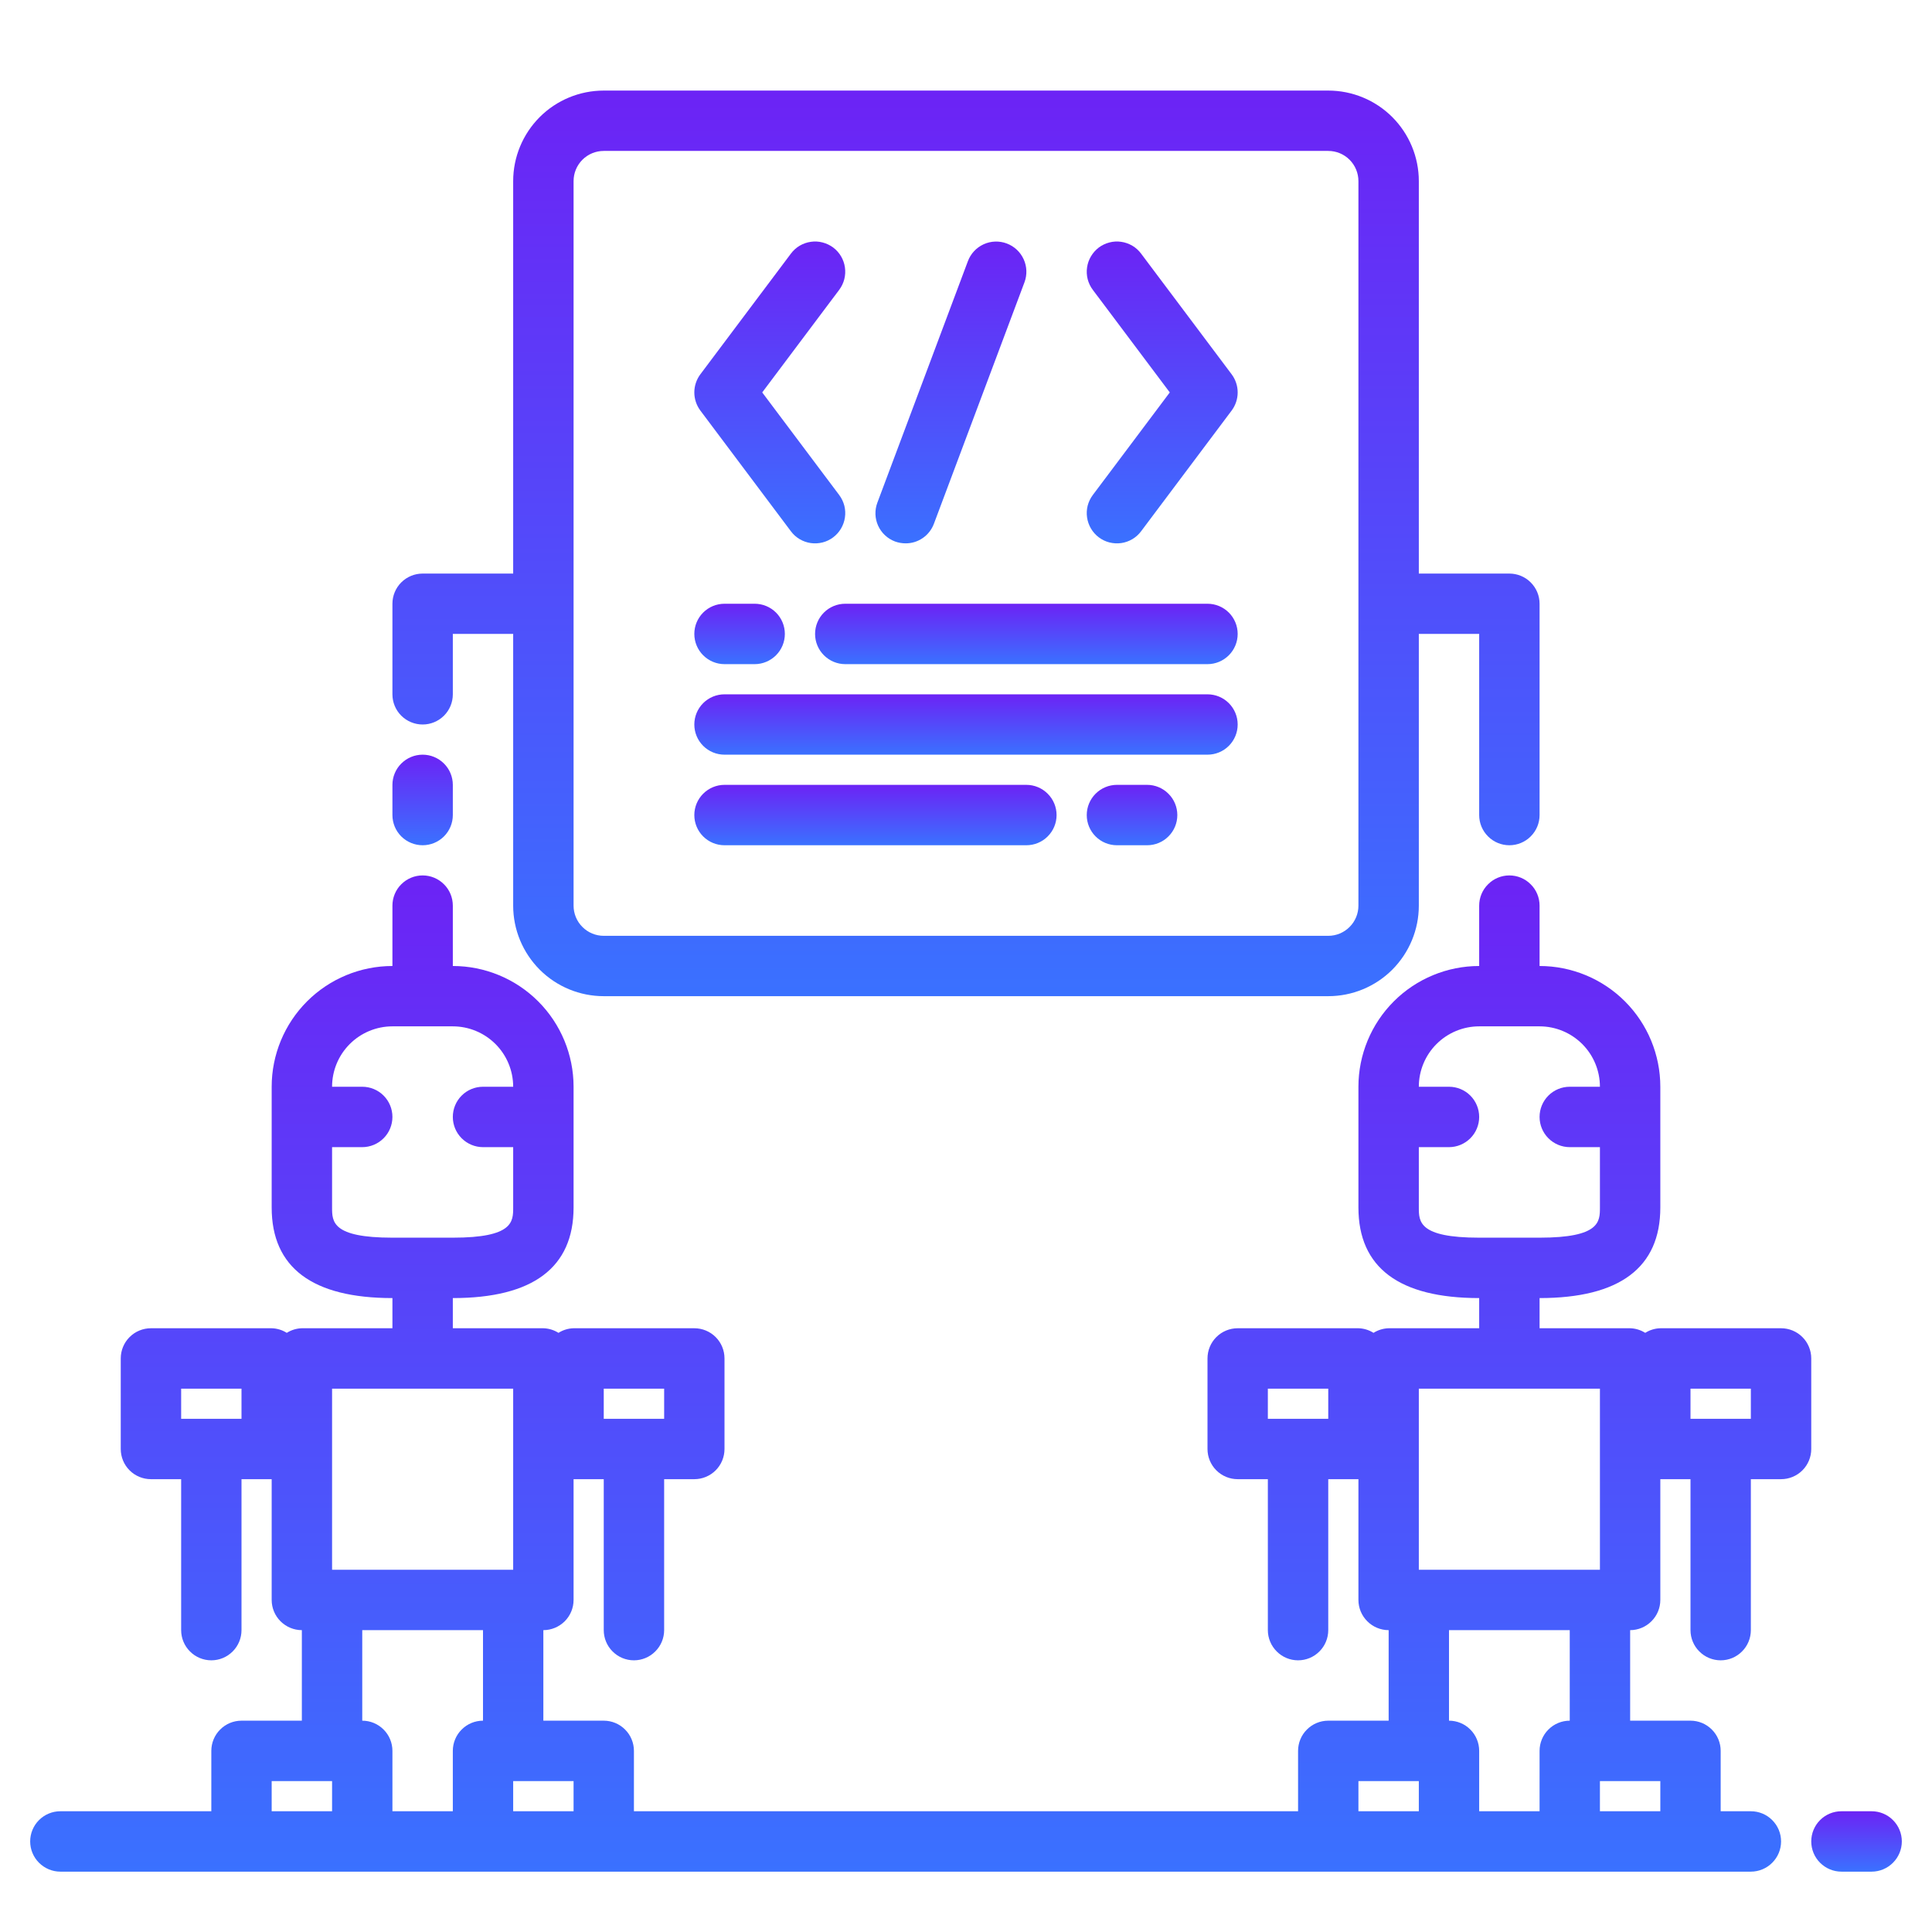 <svg width="42" height="42" viewBox="0 0 42 42" fill="none" xmlns="http://www.w3.org/2000/svg">
<path d="M39.375 29.531C39.375 29.357 39.306 29.19 39.183 29.067C39.06 28.944 38.893 28.875 38.719 28.875H36.094C35.977 28.878 35.864 28.913 35.766 28.975C35.667 28.913 35.554 28.878 35.438 28.875H33.469V28.219C35.21 28.219 36.094 27.556 36.094 26.25V23.625C36.094 22.929 35.817 22.261 35.325 21.769C34.833 21.277 34.165 21 33.469 21V19.688C33.469 19.514 33.4 19.346 33.276 19.224C33.154 19.1 32.986 19.031 32.812 19.031C32.639 19.031 32.471 19.1 32.349 19.224C32.225 19.346 32.156 19.514 32.156 19.688V21C31.46 21 30.792 21.277 30.3 21.769C29.808 22.261 29.531 22.929 29.531 23.625V26.25C29.531 27.556 30.415 28.219 32.156 28.219V28.875H30.188C30.071 28.878 29.958 28.913 29.859 28.975C29.761 28.913 29.648 28.878 29.531 28.875H26.906C26.732 28.875 26.565 28.944 26.442 29.067C26.319 29.19 26.25 29.357 26.25 29.531V31.5C26.25 31.674 26.319 31.841 26.442 31.964C26.565 32.087 26.732 32.156 26.906 32.156H27.562V35.438C27.562 35.611 27.632 35.779 27.755 35.901C27.878 36.025 28.045 36.094 28.219 36.094C28.393 36.094 28.56 36.025 28.683 35.901C28.806 35.779 28.875 35.611 28.875 35.438V32.156H29.531V34.781C29.531 34.955 29.6 35.122 29.724 35.245C29.846 35.368 30.014 35.438 30.188 35.438V37.406H28.875C28.701 37.406 28.534 37.475 28.411 37.599C28.288 37.721 28.219 37.889 28.219 38.062V39.375H13.781V38.062C13.781 37.889 13.712 37.721 13.589 37.599C13.466 37.475 13.299 37.406 13.125 37.406H11.812V35.438C11.986 35.438 12.153 35.368 12.277 35.245C12.4 35.122 12.469 34.955 12.469 34.781V32.156H13.125V35.438C13.125 35.611 13.194 35.779 13.317 35.901C13.44 36.025 13.607 36.094 13.781 36.094C13.955 36.094 14.122 36.025 14.245 35.901C14.368 35.779 14.438 35.611 14.438 35.438V32.156H15.094C15.268 32.156 15.435 32.087 15.558 31.964C15.681 31.841 15.75 31.674 15.75 31.5V29.531C15.75 29.357 15.681 29.19 15.558 29.067C15.435 28.944 15.268 28.875 15.094 28.875H12.469C12.352 28.878 12.239 28.913 12.141 28.975C12.042 28.913 11.929 28.878 11.812 28.875H9.844V28.219C11.585 28.219 12.469 27.556 12.469 26.25V23.625C12.469 22.929 12.192 22.261 11.7 21.769C11.208 21.277 10.54 21 9.844 21V19.688C9.844 19.514 9.775 19.346 9.652 19.224C9.528 19.1 9.362 19.031 9.188 19.031C9.013 19.031 8.847 19.1 8.723 19.224C8.6 19.346 8.531 19.514 8.531 19.688V21C7.835 21 7.167 21.277 6.675 21.769C6.183 22.261 5.906 22.929 5.906 23.625V26.25C5.906 27.556 6.79 28.219 8.531 28.219V28.875H6.562C6.446 28.878 6.333 28.913 6.234 28.975C6.136 28.913 6.023 28.878 5.906 28.875H3.281C3.107 28.875 2.94 28.944 2.817 29.067C2.694 29.19 2.625 29.357 2.625 29.531V31.5C2.625 31.674 2.694 31.841 2.817 31.964C2.94 32.087 3.107 32.156 3.281 32.156H3.938V35.438C3.938 35.611 4.007 35.779 4.13 35.901C4.253 36.025 4.42 36.094 4.594 36.094C4.768 36.094 4.935 36.025 5.058 35.901C5.181 35.779 5.25 35.611 5.25 35.438V32.156H5.906V34.781C5.906 34.955 5.975 35.122 6.098 35.245C6.222 35.368 6.388 35.438 6.562 35.438V37.406H5.25C5.076 37.406 4.909 37.475 4.786 37.599C4.663 37.721 4.594 37.889 4.594 38.062V39.375H1.312C1.138 39.375 0.972 39.444 0.848 39.567C0.725 39.69 0.656 39.857 0.656 40.031C0.656 40.205 0.725 40.372 0.848 40.495C0.972 40.618 1.138 40.688 1.312 40.688H38.062C38.236 40.688 38.404 40.618 38.526 40.495C38.65 40.372 38.719 40.205 38.719 40.031C38.719 39.857 38.65 39.69 38.526 39.567C38.404 39.444 38.236 39.375 38.062 39.375H37.406V38.062C37.406 37.889 37.337 37.721 37.214 37.599C37.091 37.475 36.924 37.406 36.75 37.406H35.438V35.438C35.611 35.438 35.779 35.368 35.901 35.245C36.025 35.122 36.094 34.955 36.094 34.781V32.156H36.75V35.438C36.75 35.611 36.819 35.779 36.942 35.901C37.065 36.025 37.232 36.094 37.406 36.094C37.58 36.094 37.747 36.025 37.87 35.901C37.993 35.779 38.062 35.611 38.062 35.438V32.156H38.719C38.893 32.156 39.06 32.087 39.183 31.964C39.306 31.841 39.375 31.674 39.375 31.5V29.531ZM30.844 26.25V24.938H31.5C31.674 24.938 31.841 24.868 31.964 24.745C32.087 24.622 32.156 24.455 32.156 24.281C32.156 24.107 32.087 23.94 31.964 23.817C31.841 23.694 31.674 23.625 31.5 23.625H30.844C30.844 23.277 30.982 22.943 31.228 22.697C31.474 22.451 31.808 22.312 32.156 22.312H33.469C33.817 22.312 34.151 22.451 34.397 22.697C34.643 22.943 34.781 23.277 34.781 23.625H34.125C33.951 23.625 33.784 23.694 33.661 23.817C33.538 23.94 33.469 24.107 33.469 24.281C33.469 24.455 33.538 24.622 33.661 24.745C33.784 24.868 33.951 24.938 34.125 24.938H34.781V26.25C34.781 26.558 34.781 26.906 33.469 26.906H32.156C30.844 26.906 30.844 26.558 30.844 26.25ZM28.875 30.844H27.562V30.188H28.875V30.844ZM13.125 30.188H14.438V30.844H13.125V30.188ZM7.219 26.25V24.938H7.875C8.049 24.938 8.216 24.868 8.339 24.745C8.462 24.622 8.531 24.455 8.531 24.281C8.531 24.107 8.462 23.94 8.339 23.817C8.216 23.694 8.049 23.625 7.875 23.625H7.219C7.219 23.277 7.357 22.943 7.603 22.697C7.849 22.451 8.183 22.312 8.531 22.312H9.844C10.192 22.312 10.526 22.451 10.772 22.697C11.018 22.943 11.156 23.277 11.156 23.625H10.5C10.326 23.625 10.159 23.694 10.036 23.817C9.913 23.94 9.844 24.107 9.844 24.281C9.844 24.455 9.913 24.622 10.036 24.745C10.159 24.868 10.326 24.938 10.5 24.938H11.156V26.25C11.156 26.558 11.156 26.906 9.844 26.906H8.531C7.219 26.906 7.219 26.558 7.219 26.25ZM5.25 30.844H3.938V30.188H5.25V30.844ZM30.844 30.188H34.781V34.125H30.844V30.188ZM7.219 30.188H11.156V34.125H7.219V30.188ZM7.875 35.438H10.5V37.406C10.326 37.406 10.159 37.475 10.036 37.599C9.913 37.721 9.844 37.889 9.844 38.062V39.375H8.531V38.062C8.531 37.889 8.462 37.721 8.339 37.599C8.216 37.475 8.049 37.406 7.875 37.406V35.438ZM5.906 39.375V38.719H7.219V39.375H5.906ZM11.156 39.375V38.719H12.469V39.375H11.156ZM29.531 39.375V38.719H30.844V39.375H29.531ZM36.094 38.719V39.375H34.781V38.719H36.094ZM34.125 37.406C33.951 37.406 33.784 37.475 33.661 37.599C33.538 37.721 33.469 37.889 33.469 38.062V39.375H32.156V38.062C32.156 37.889 32.087 37.721 31.964 37.599C31.841 37.475 31.674 37.406 31.5 37.406V35.438H34.125V37.406ZM38.062 30.844H36.75V30.188H38.062V30.844Z" fill="url(#paint0_linear)"/>
<path d="M40.688 39.375H40.031C39.857 39.375 39.69 39.444 39.567 39.567C39.444 39.69 39.375 39.857 39.375 40.031C39.375 40.205 39.444 40.372 39.567 40.495C39.69 40.618 39.857 40.688 40.031 40.688H40.688C40.861 40.688 41.029 40.618 41.151 40.495C41.275 40.372 41.344 40.205 41.344 40.031C41.344 39.857 41.275 39.69 41.151 39.567C41.029 39.444 40.861 39.375 40.688 39.375Z" fill="url(#paint1_linear)"/>
<path d="M9.188 15.75C9.362 15.75 9.528 15.681 9.652 15.558C9.775 15.435 9.844 15.268 9.844 15.094V13.781H11.156V19.688C11.156 20.21 11.364 20.71 11.733 21.08C12.102 21.449 12.603 21.656 13.125 21.656H28.875C29.397 21.656 29.898 21.449 30.267 21.08C30.636 20.71 30.844 20.21 30.844 19.688V13.781H32.156V17.719C32.156 17.893 32.225 18.06 32.349 18.183C32.471 18.306 32.639 18.375 32.812 18.375C32.986 18.375 33.154 18.306 33.276 18.183C33.4 18.06 33.469 17.893 33.469 17.719V13.125C33.469 12.951 33.4 12.784 33.276 12.661C33.154 12.538 32.986 12.469 32.812 12.469H30.844V3.938C30.844 3.415 30.636 2.915 30.267 2.545C29.898 2.176 29.397 1.969 28.875 1.969H13.125C12.603 1.969 12.102 2.176 11.733 2.545C11.364 2.915 11.156 3.415 11.156 3.938V12.469H9.188C9.013 12.469 8.847 12.538 8.723 12.661C8.6 12.784 8.531 12.951 8.531 13.125V15.094C8.531 15.268 8.6 15.435 8.723 15.558C8.847 15.681 9.013 15.75 9.188 15.75ZM12.469 3.938C12.469 3.763 12.538 3.597 12.661 3.473C12.784 3.35 12.951 3.281 13.125 3.281H28.875C29.049 3.281 29.216 3.35 29.339 3.473C29.462 3.597 29.531 3.763 29.531 3.938V19.688C29.531 19.861 29.462 20.029 29.339 20.151C29.216 20.275 29.049 20.344 28.875 20.344H13.125C12.951 20.344 12.784 20.275 12.661 20.151C12.538 20.029 12.469 19.861 12.469 19.688V3.938Z" fill="url(#paint2_linear)"/>
<path d="M9.188 18.375C9.362 18.375 9.528 18.306 9.652 18.183C9.775 18.06 9.844 17.893 9.844 17.719V17.062C9.844 16.889 9.775 16.721 9.652 16.599C9.528 16.475 9.362 16.406 9.188 16.406C9.013 16.406 8.847 16.475 8.723 16.599C8.6 16.721 8.531 16.889 8.531 17.062V17.719C8.531 17.893 8.6 18.06 8.723 18.183C8.847 18.306 9.013 18.375 9.188 18.375Z" fill="url(#paint3_linear)"/>
<path d="M19.456 11.771C19.53 11.798 19.609 11.812 19.687 11.812C19.821 11.813 19.951 11.772 20.061 11.696C20.171 11.62 20.255 11.512 20.302 11.387L22.271 6.137C22.332 5.974 22.326 5.794 22.253 5.635C22.181 5.477 22.049 5.354 21.886 5.293C21.723 5.232 21.542 5.238 21.384 5.31C21.225 5.383 21.102 5.515 21.041 5.678L19.073 10.928C19.012 11.091 19.018 11.271 19.09 11.429C19.162 11.587 19.294 11.71 19.456 11.771Z" fill="url(#paint4_linear)"/>
<path d="M23.887 11.681C23.956 11.733 24.035 11.771 24.118 11.792C24.202 11.813 24.289 11.818 24.374 11.806C24.459 11.794 24.541 11.765 24.616 11.721C24.69 11.677 24.755 11.619 24.806 11.55L26.775 8.925C26.86 8.811 26.906 8.673 26.906 8.531C26.906 8.389 26.86 8.251 26.775 8.137L24.806 5.513C24.755 5.444 24.69 5.385 24.616 5.342C24.541 5.298 24.459 5.269 24.374 5.257C24.289 5.244 24.202 5.249 24.118 5.271C24.035 5.292 23.956 5.33 23.887 5.381C23.819 5.433 23.761 5.498 23.717 5.572C23.673 5.646 23.644 5.728 23.632 5.813C23.619 5.899 23.624 5.986 23.645 6.069C23.667 6.153 23.704 6.231 23.756 6.3L25.43 8.531L23.756 10.762C23.704 10.831 23.667 10.91 23.645 10.993C23.624 11.077 23.619 11.164 23.632 11.249C23.644 11.334 23.673 11.416 23.717 11.491C23.761 11.565 23.819 11.63 23.887 11.681Z" fill="url(#paint5_linear)"/>
<path d="M17.194 11.55C17.245 11.619 17.31 11.677 17.384 11.721C17.459 11.765 17.541 11.794 17.626 11.806C17.711 11.818 17.798 11.813 17.882 11.792C17.965 11.771 18.044 11.733 18.113 11.681C18.181 11.63 18.239 11.565 18.283 11.491C18.327 11.416 18.356 11.334 18.368 11.249C18.381 11.164 18.376 11.077 18.355 10.993C18.333 10.91 18.296 10.831 18.244 10.762L16.57 8.531L18.244 6.3C18.348 6.161 18.393 5.986 18.368 5.813C18.344 5.641 18.252 5.486 18.113 5.381C18.044 5.33 17.965 5.292 17.882 5.271C17.798 5.249 17.711 5.244 17.626 5.257C17.454 5.281 17.298 5.373 17.194 5.513L15.225 8.137C15.14 8.251 15.094 8.389 15.094 8.531C15.094 8.673 15.14 8.811 15.225 8.925L17.194 11.55Z" fill="url(#paint6_linear)"/>
<path d="M17.719 13.781C17.719 13.955 17.788 14.122 17.911 14.245C18.034 14.368 18.201 14.438 18.375 14.438H26.25C26.424 14.438 26.591 14.368 26.714 14.245C26.837 14.122 26.906 13.955 26.906 13.781C26.906 13.607 26.837 13.44 26.714 13.317C26.591 13.194 26.424 13.125 26.25 13.125H18.375C18.201 13.125 18.034 13.194 17.911 13.317C17.788 13.44 17.719 13.607 17.719 13.781Z" fill="url(#paint7_linear)"/>
<path d="M15.75 16.406H26.25C26.424 16.406 26.591 16.337 26.714 16.214C26.837 16.091 26.906 15.924 26.906 15.75C26.906 15.576 26.837 15.409 26.714 15.286C26.591 15.163 26.424 15.094 26.25 15.094H15.75C15.576 15.094 15.409 15.163 15.286 15.286C15.163 15.409 15.094 15.576 15.094 15.75C15.094 15.924 15.163 16.091 15.286 16.214C15.409 16.337 15.576 16.406 15.75 16.406Z" fill="url(#paint8_linear)"/>
<path d="M15.75 18.375H22.312C22.486 18.375 22.654 18.306 22.776 18.183C22.9 18.06 22.969 17.893 22.969 17.719C22.969 17.545 22.9 17.378 22.776 17.255C22.654 17.132 22.486 17.062 22.312 17.062H15.75C15.576 17.062 15.409 17.132 15.286 17.255C15.163 17.378 15.094 17.545 15.094 17.719C15.094 17.893 15.163 18.06 15.286 18.183C15.409 18.306 15.576 18.375 15.75 18.375Z" fill="url(#paint9_linear)"/>
<path d="M24.938 17.062H24.281C24.107 17.062 23.94 17.132 23.817 17.255C23.694 17.378 23.625 17.545 23.625 17.719C23.625 17.893 23.694 18.06 23.817 18.183C23.94 18.306 24.107 18.375 24.281 18.375H24.938C25.111 18.375 25.279 18.306 25.401 18.183C25.525 18.06 25.594 17.893 25.594 17.719C25.594 17.545 25.525 17.378 25.401 17.255C25.279 17.132 25.111 17.062 24.938 17.062Z" fill="url(#paint10_linear)"/>
<path d="M15.75 14.438H16.406C16.58 14.438 16.747 14.368 16.87 14.245C16.993 14.122 17.062 13.955 17.062 13.781C17.062 13.607 16.993 13.44 16.87 13.317C16.747 13.194 16.58 13.125 16.406 13.125H15.75C15.576 13.125 15.409 13.194 15.286 13.317C15.163 13.44 15.094 13.607 15.094 13.781C15.094 13.955 15.163 14.122 15.286 14.245C15.409 14.368 15.576 14.438 15.75 14.438Z" fill="url(#paint11_linear)"/>
<defs>
<linearGradient id="paint0_linear" x1="20.016" y1="19.031" x2="20.016" y2="40.688" gradientUnits="userSpaceOnUse">
<stop stop-color="#6C23F5"/>
<stop offset="1" stop-color="#3A71FF"/>
</linearGradient>
<linearGradient id="paint1_linear" x1="40.359" y1="39.375" x2="40.359" y2="40.688" gradientUnits="userSpaceOnUse">
<stop stop-color="#6C23F5"/>
<stop offset="1" stop-color="#3A71FF"/>
</linearGradient>
<linearGradient id="paint2_linear" x1="21" y1="1.969" x2="21" y2="21.656" gradientUnits="userSpaceOnUse">
<stop stop-color="#6C23F5"/>
<stop offset="1" stop-color="#3A71FF"/>
</linearGradient>
<linearGradient id="paint3_linear" x1="9.188" y1="16.406" x2="9.188" y2="18.375" gradientUnits="userSpaceOnUse">
<stop stop-color="#6C23F5"/>
<stop offset="1" stop-color="#3A71FF"/>
</linearGradient>
<linearGradient id="paint4_linear" x1="20.672" y1="5.251" x2="20.672" y2="11.812" gradientUnits="userSpaceOnUse">
<stop stop-color="#6C23F5"/>
<stop offset="1" stop-color="#3A71FF"/>
</linearGradient>
<linearGradient id="paint5_linear" x1="25.266" y1="5.25" x2="25.266" y2="11.812" gradientUnits="userSpaceOnUse">
<stop stop-color="#6C23F5"/>
<stop offset="1" stop-color="#3A71FF"/>
</linearGradient>
<linearGradient id="paint6_linear" x1="16.734" y1="5.25" x2="16.734" y2="11.812" gradientUnits="userSpaceOnUse">
<stop stop-color="#6C23F5"/>
<stop offset="1" stop-color="#3A71FF"/>
</linearGradient>
<linearGradient id="paint7_linear" x1="22.312" y1="13.125" x2="22.312" y2="14.438" gradientUnits="userSpaceOnUse">
<stop stop-color="#6C23F5"/>
<stop offset="1" stop-color="#3A71FF"/>
</linearGradient>
<linearGradient id="paint8_linear" x1="21" y1="15.094" x2="21" y2="16.406" gradientUnits="userSpaceOnUse">
<stop stop-color="#6C23F5"/>
<stop offset="1" stop-color="#3A71FF"/>
</linearGradient>
<linearGradient id="paint9_linear" x1="19.031" y1="17.062" x2="19.031" y2="18.375" gradientUnits="userSpaceOnUse">
<stop stop-color="#6C23F5"/>
<stop offset="1" stop-color="#3A71FF"/>
</linearGradient>
<linearGradient id="paint10_linear" x1="24.609" y1="17.062" x2="24.609" y2="18.375" gradientUnits="userSpaceOnUse">
<stop stop-color="#6C23F5"/>
<stop offset="1" stop-color="#3A71FF"/>
</linearGradient>
<linearGradient id="paint11_linear" x1="16.078" y1="13.125" x2="16.078" y2="14.438" gradientUnits="userSpaceOnUse">
<stop stop-color="#6C23F5"/>
<stop offset="1" stop-color="#3A71FF"/>
</linearGradient>
</defs>
</svg>
